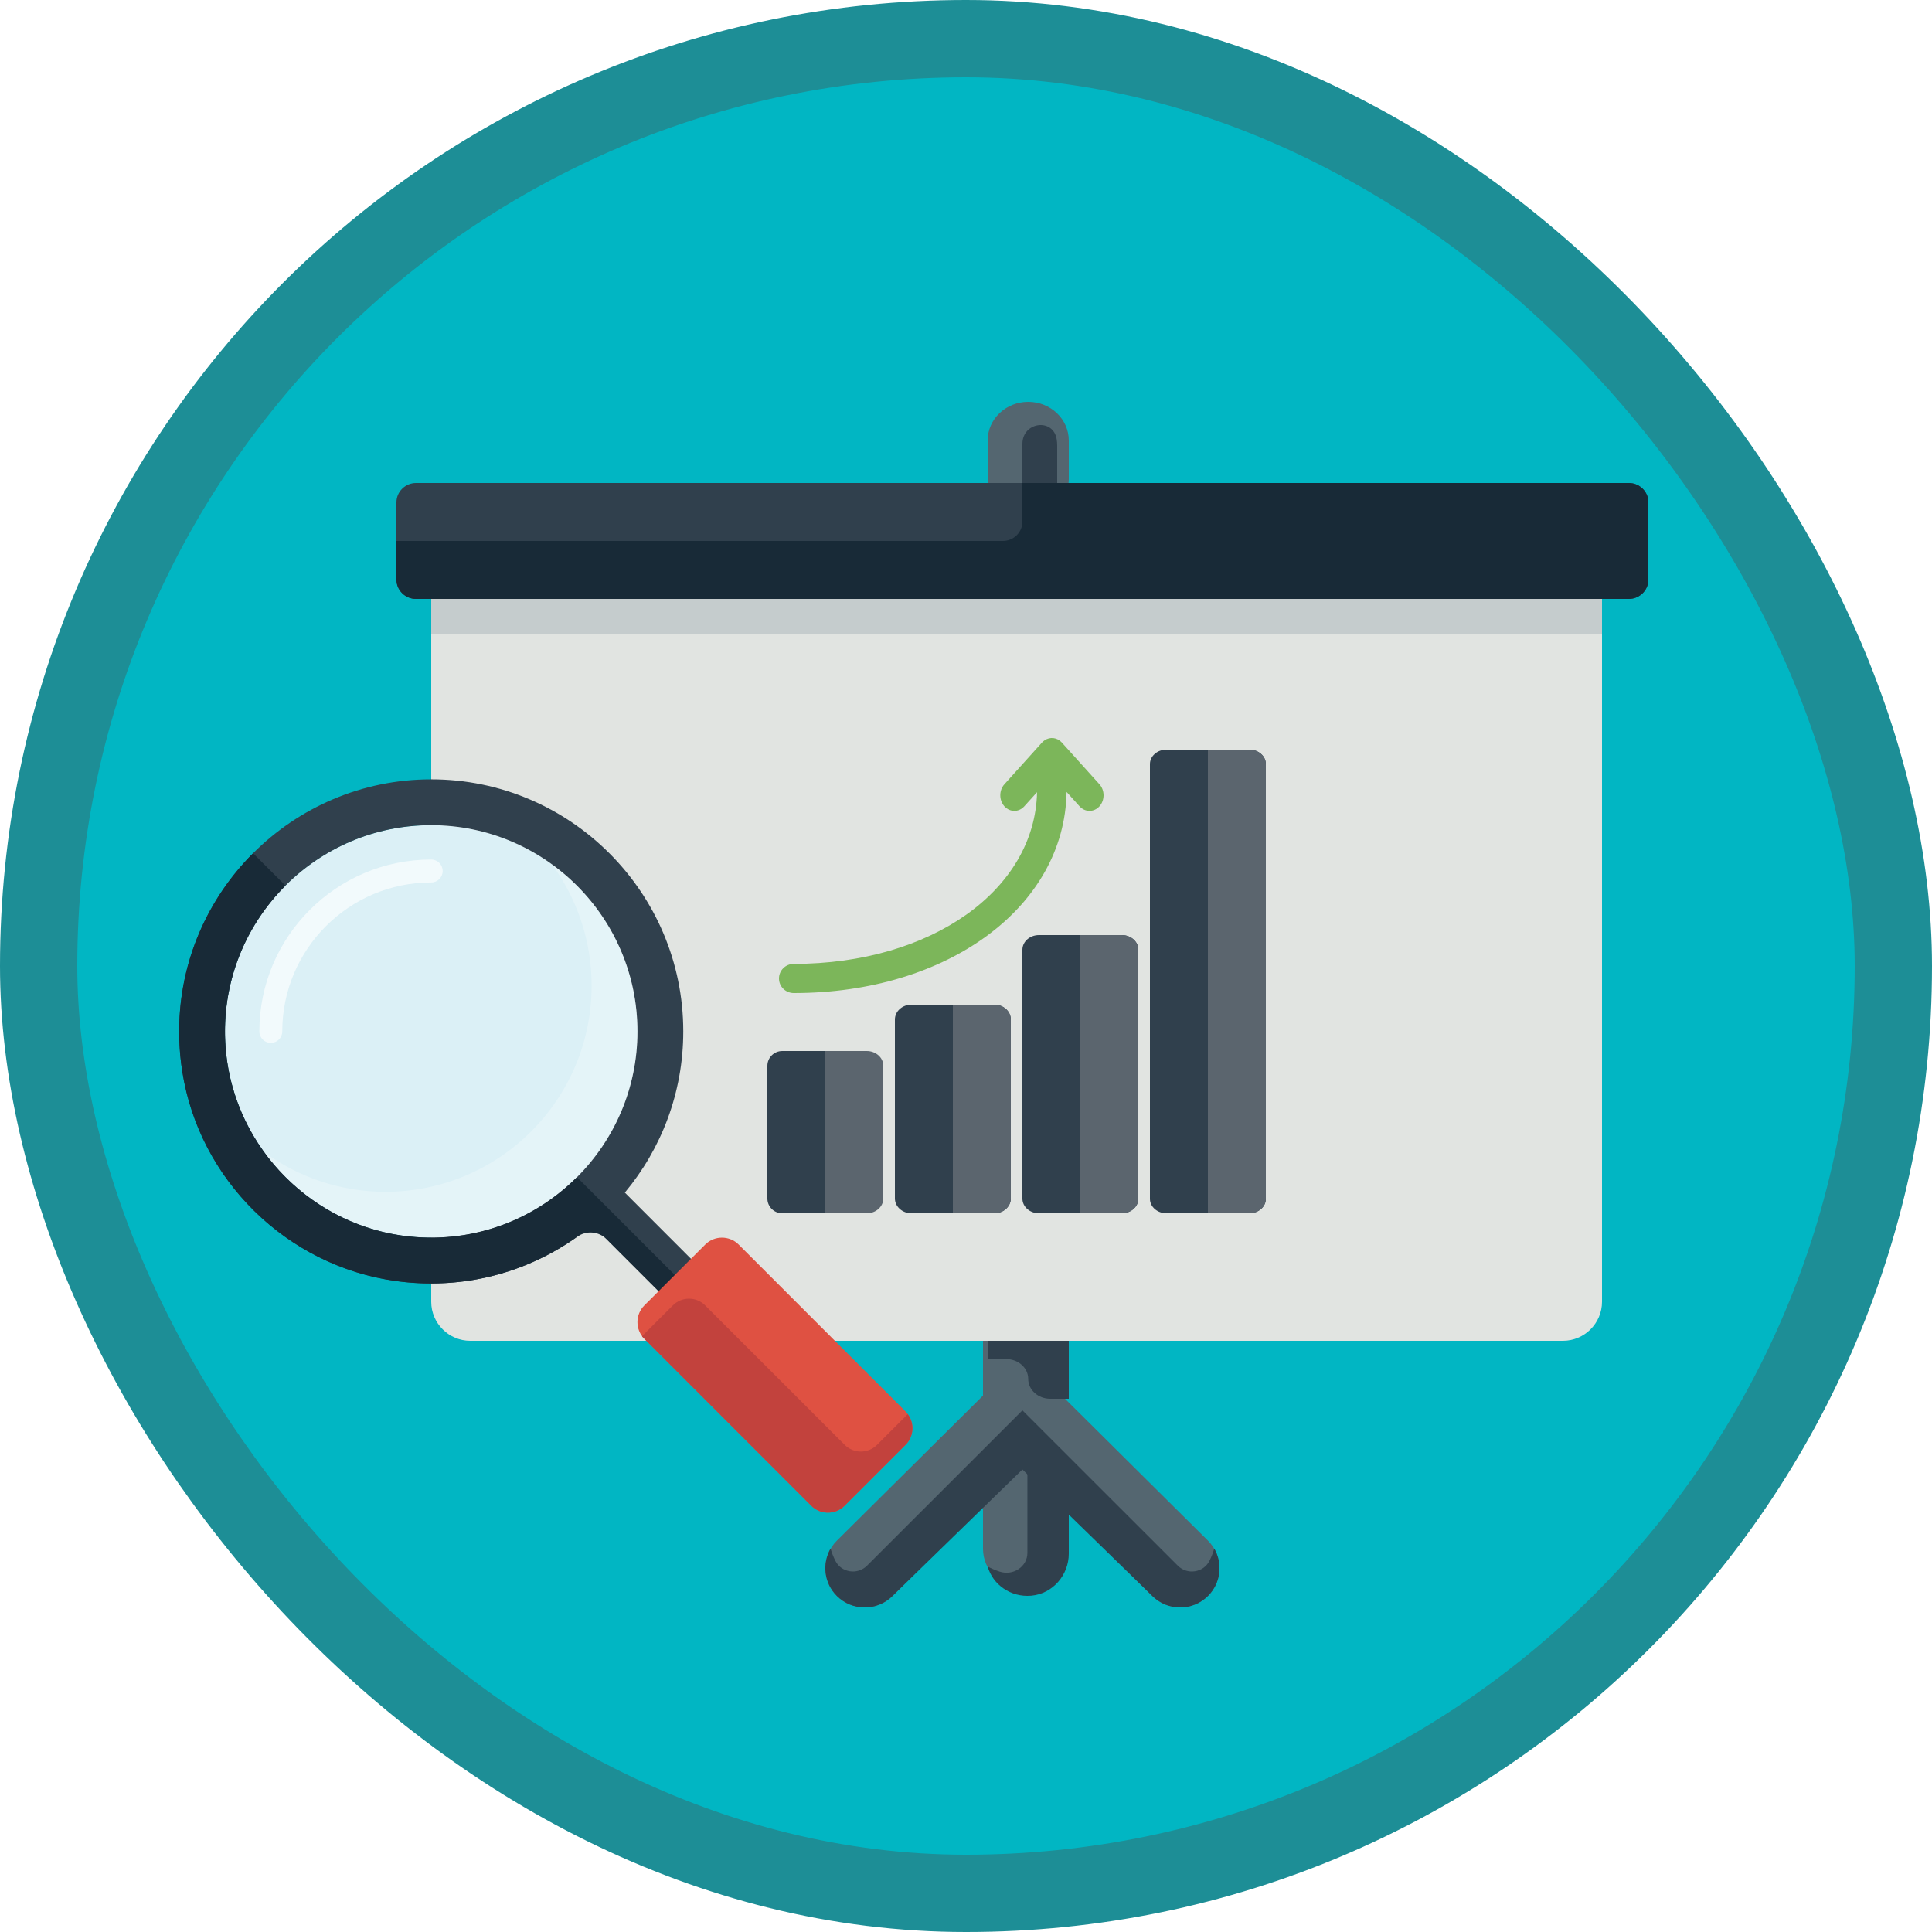 <?xml version="1.0" encoding="UTF-8"?>
<svg width="100px" height="100px" viewBox="0 0 100 100" version="1.1" xmlns="http://www.w3.org/2000/svg" xmlns:xlink="http://www.w3.org/1999/xlink">
    <!-- Generator: Sketch 52.5 (67469) - http://www.bohemiancoding.com/sketch -->
    <title>Work with Dynamics for Marketing/analyzing-results-in-dynamics-365-for-marketing</title>
    <desc>Created with Sketch.</desc>
    <defs>
        <rect id="path-1" x="0" y="0" width="96" height="96" rx="48"></rect>
        <filter x="-3.9%" y="-4.0%" width="108.0%" height="109.0%" filterUnits="objectBoundingBox" id="filter-3">
            <feOffset dx="0" dy="1" in="SourceAlpha" result="shadowOffsetOuter1"></feOffset>
            <feColorMatrix values="0 0 0 0 0   0 0 0 0 0   0 0 0 0 0  0 0 0 0.102 0" type="matrix" in="shadowOffsetOuter1" result="shadowMatrixOuter1"></feColorMatrix>
            <feMerge>
                <feMergeNode in="shadowMatrixOuter1"></feMergeNode>
                <feMergeNode in="SourceGraphic"></feMergeNode>
            </feMerge>
        </filter>
        <filter x="-9.7%" y="-10.2%" width="120.2%" height="122.0%" filterUnits="objectBoundingBox" id="filter-4">
            <feOffset dx="0" dy="1" in="SourceAlpha" result="shadowOffsetOuter1"></feOffset>
            <feColorMatrix values="0 0 0 0 0   0 0 0 0 0   0 0 0 0 0  0 0 0 0.097 0" type="matrix" in="shadowOffsetOuter1" result="shadowMatrixOuter1"></feColorMatrix>
            <feMerge>
                <feMergeNode in="shadowMatrixOuter1"></feMergeNode>
                <feMergeNode in="SourceGraphic"></feMergeNode>
            </feMerge>
        </filter>
        <filter x="-10.3%" y="-10.5%" width="120.5%" height="121.1%" filterUnits="objectBoundingBox" id="filter-5">
            <feOffset dx="0" dy="2" in="SourceAlpha" result="shadowOffsetOuter1"></feOffset>
            <feColorMatrix values="0 0 0 0 0   0 0 0 0 0   0 0 0 0 0  0 0 0 0.095 0" type="matrix" in="shadowOffsetOuter1" result="shadowMatrixOuter1"></feColorMatrix>
            <feMerge>
                <feMergeNode in="shadowMatrixOuter1"></feMergeNode>
                <feMergeNode in="SourceGraphic"></feMergeNode>
            </feMerge>
        </filter>
        <path d="M22.128,11.454 C22.128,17.349 17.348,22.128 11.454,22.128 C5.559,22.128 0.779,17.349 0.779,11.454 C0.779,5.559 5.559,0.779 11.454,0.779 C17.348,0.779 22.128,5.559 22.128,11.454" id="path-6"></path>
    </defs>
    <g id="Badges" stroke="none" stroke-width="1" fill="none" fill-rule="evenodd">
        <g id="Work-with-Dynamics-for-Marketing" transform="translate(-50, -1060)">
            <g id="Work-with-Dynamics-for-Marketing/analyzing-results-in-dynamics-365-for-marketing" transform="translate(50, 1060)">
                <g id="Mask" transform="translate(2, 2)">
                    <mask id="mask-2" fill="white">
                        <use xlink:href="#path-1"></use>
                    </mask>
                    <use id="BG" fill="#01B6C3" xlink:href="#path-1"></use>
                    <g id="Group-4" mask="url(#mask-2)">
                        <g transform="translate(18.52, 17.8)">
                            <g id="Group-23" filter="url(#filter-3)" transform="translate(-0, -0)">
                                <path d="M42.003,58.943 L34.44,51.437 L34.44,48.225 C34.44,47.106 33.526,46.2 32.4,46.2 C31.274,46.2 30.36,47.106 30.36,48.225 L30.36,51.437 L22.797,58.943 C22.001,59.734 22.001,61.016 22.797,61.807 C23.196,62.203 23.718,62.4 24.24,62.4 C24.762,62.4 25.283,62.203 25.682,61.807 L30.36,57.163 L30.36,59.362 C30.36,60.48 31.274,61.388 32.4,61.388 C33.526,61.388 34.44,60.48 34.44,59.362 L34.44,57.163 L39.118,61.807 C39.517,62.203 40.038,62.4 40.56,62.4 C41.082,62.4 41.604,62.203 42.003,61.807 C42.799,61.016 42.799,59.734 42.003,58.943" id="Fill-1016" fill="#546670"></path>
                                <path d="M62.4,10.2 L62.4,46.579 C62.4,47.691 61.491,48.6 60.38,48.6 L3.82,48.6 C2.709,48.6 1.8,47.691 1.8,46.579 L1.8,10.2 L62.4,10.2" id="Fill-1017" fill="#E1E4E1"></path>
                                <path d="M32.7,6 C31.541,6 30.6,5.104 30.6,4 L30.6,2 C30.6,0.895 31.541,0 32.7,0 C33.859,0 34.8,0.895 34.8,2 L34.8,4 C34.8,5.104 33.859,6 32.7,6" id="Fill-1018" fill="#546670"></path>
                                <path d="M64.8,9.2 C64.8,9.75 64.344,10.2 63.788,10.2 L1.012,10.2 C0.456,10.2 0,9.75 0,9.2 L0,5.2 C0,4.65 0.456,4.2 1.012,4.2 L63.788,4.2 C64.344,4.2 64.8,4.65 64.8,5.2 L64.8,9.2" id="Fill-1019" fill="#30404D"></path>
                                <polygon id="Fill-1020" fill="#C5CCCD" points="1.8 12 62.4 12 62.4 10.2 1.8 10.2"></polygon>
                                <path d="M24.355,60.241 C23.865,60.729 23.026,60.604 22.717,59.984 C22.612,59.773 22.529,59.561 22.471,59.351 C22.025,60.13 22.127,61.137 22.793,61.802 C23.192,62.201 23.713,62.4 24.236,62.4 C24.758,62.4 25.28,62.201 25.679,61.802 L32.4,55.26 L32.4,52.2 L24.355,60.241" id="Fill-1022" fill="#30404D"></path>
                                <path d="M40.445,60.241 C40.934,60.729 41.774,60.604 42.083,59.984 C42.188,59.773 42.271,59.561 42.329,59.351 C42.775,60.13 42.673,61.137 42.007,61.802 C41.608,62.201 41.087,62.4 40.564,62.4 C40.042,62.4 39.52,62.201 39.121,61.802 L32.4,55.26 L32.4,52.2 L40.445,60.241" id="Fill-1023" fill="#30404D"></path>
                                <path d="M32.658,54.6 L32.658,59.576 C32.658,60.291 31.919,60.779 31.216,60.545 C30.995,60.472 30.788,60.384 30.6,60.282 C30.865,61.212 31.78,61.883 32.853,61.792 C33.98,61.696 34.8,60.708 34.8,59.621 L34.8,54.6 L32.658,54.6" id="Fill-1024" fill="#30404D"></path>
                                <path d="M30.6,48.6 L30.6,49.546 L31.56,49.546 C32.19,49.546 32.7,50.005 32.7,50.573 C32.7,51.14 33.21,51.6 33.84,51.6 L34.8,51.6 L34.8,48.6 L30.6,48.6" id="Fill-1025" fill="#30404D"></path>
                                <path d="M1.012,10.2 L63.788,10.2 C64.344,10.2 64.8,9.75 64.8,9.2 L64.8,5.2 C64.8,4.65 64.344,4.2 63.788,4.2 L32.4,4.2 L32.4,6.2 C32.4,6.752 31.946,7.2 31.387,7.2 L0,7.2 L0,9.2 C0,9.75 0.456,10.2 1.012,10.2" id="Fill-1026" fill="#182A37"></path>
                                <path d="M32.4,2.174 L32.4,4.2 L34.2,4.2 L34.2,2.267 C34.2,2.156 34.191,2.048 34.175,1.943 C33.998,0.817 32.4,1.033 32.4,2.174" id="Fill-1027" fill="#30404D"></path>
                            </g>
                            <g id="Group-18" filter="url(#filter-4)" transform="translate(19.2, 17.4)">
                                <path d="M24.943,0.6 L20.657,0.6 C20.184,0.6 19.8,0.936 19.8,1.35 L19.8,23.85 C19.8,24.264 20.184,24.6 20.657,24.6 L24.943,24.6 C25.416,24.6 25.8,24.264 25.8,23.85 L25.8,1.35 C25.8,0.936 25.416,0.6 24.943,0.6" id="Fill-49" fill="#30404D"></path>
                                <path d="M18.343,10.2 L14.057,10.2 C13.584,10.2 13.2,10.539 13.2,10.958 L13.2,23.842 C13.2,24.26 13.584,24.6 14.057,24.6 L18.343,24.6 C18.816,24.6 19.2,24.26 19.2,23.842 L19.2,10.958 C19.2,10.539 18.816,10.2 18.343,10.2" id="Fill-50" fill="#30404D"></path>
                                <path d="M11.743,13.8 L7.457,13.8 C6.984,13.8 6.6,14.145 6.6,14.571 L6.6,23.829 C6.6,24.254 6.984,24.6 7.457,24.6 L11.743,24.6 C12.216,24.6 12.6,24.254 12.6,23.829 L12.6,14.571 C12.6,14.145 12.216,13.8 11.743,13.8" id="Fill-51" fill="#30404D"></path>
                                <path d="M4.629,16.2 L0.771,16.2 C0.345,16.2 0,16.542 0,16.964 L0,23.836 C0,24.258 0.345,24.6 0.771,24.6 L4.629,24.6 C5.054,24.6 5.4,24.258 5.4,23.836 L5.4,16.964 C5.4,16.542 5.054,16.2 4.629,16.2" id="Fill-52" fill="#30404D"></path>
                                <path d="M17.187,2.393 C17.186,2.391 17.184,2.39 17.182,2.388 L15.247,0.242 C15.245,0.24 15.244,0.237 15.242,0.235 C14.999,-0.034 14.627,-0.072 14.346,0.12 C14.299,0.152 14.254,0.19 14.212,0.235 L12.268,2.393 C11.984,2.708 11.984,3.219 12.268,3.535 C12.553,3.851 13.013,3.85 13.297,3.535 L13.958,2.803 C13.845,7.881 8.471,11.691 1.364,11.691 C0.942,11.691 0.6,12.029 0.6,12.446 C0.6,12.862 0.942,13.2 1.364,13.2 C9.35,13.2 15.385,8.736 15.486,2.791 L16.157,3.535 L16.158,3.535 C16.442,3.85 16.902,3.851 17.188,3.535 C17.471,3.22 17.471,2.708 17.187,2.393" id="Fill-53" fill="#7CB65A"></path>
                                <path d="M24.943,0.6 L22.8,0.6 L22.8,24.6 L24.943,24.6 C25.416,24.6 25.8,24.264 25.8,23.85 L25.8,1.35 C25.8,0.936 25.416,0.6 24.943,0.6" id="Fill-54" fill="#5B656E"></path>
                                <path d="M18.343,10.2 L16.2,10.2 L16.2,24.6 L18.343,24.6 C18.816,24.6 19.2,24.26 19.2,23.842 L19.2,10.958 C19.2,10.54 18.816,10.2 18.343,10.2" id="Fill-55" fill="#5B656E"></path>
                                <path d="M11.743,13.8 L9.6,13.8 L9.6,24.6 L11.743,24.6 C12.216,24.6 12.6,24.254 12.6,23.829 L12.6,14.571 C12.6,14.146 12.216,13.8 11.743,13.8" id="Fill-56" fill="#5B656E"></path>
                                <path d="M5.143,16.2 L3,16.2 L3,24.6 L5.143,24.6 C5.616,24.6 6,24.258 6,23.836 L6,16.964 C6,16.542 5.616,16.2 5.143,16.2" id="Fill-57" fill="#5B656E"></path>
                            </g>
                        </g>
                    </g>
                    <g id="Mag" filter="url(#filter-5)" mask="url(#mask-2)">
                        <g transform="translate(6.68, 36.339)">
                            <g id="Group" stroke-width="1" fill="none" transform="translate(2.186, 1.593)">
                                <mask id="mask-7" fill="white">
                                    <use xlink:href="#path-6"></use>
                                </mask>
                                <use id="Fill-1290" fill="#FFFFFF" xlink:href="#path-6"></use>
                            </g>
                            <path d="M24.314,13.047 C24.314,18.942 19.534,23.721 13.64,23.721 C7.745,23.721 2.965,18.942 2.965,13.047 C2.965,7.152 7.745,2.372 13.64,2.372 C19.534,2.372 24.314,7.152 24.314,13.047" id="Fill-1290" fill="#C7E7F1" opacity="0.652"></path>
                            <path d="M5.337,13.64 C5.011,13.64 4.744,13.375 4.744,13.047 C4.744,8.141 8.735,4.151 13.64,4.151 C13.966,4.151 14.233,4.416 14.233,4.744 C14.233,5.072 13.966,5.337 13.64,5.337 C9.388,5.337 5.93,8.796 5.93,13.047 C5.93,13.375 5.663,13.64 5.337,13.64" id="Fill-1291" fill="#FFFFFE" opacity="0.652"></path>
                            <path d="M2.965,13.047 C2.965,7.161 7.751,2.372 13.64,2.372 C19.523,2.372 24.314,7.161 24.314,13.047 C24.314,18.933 19.523,23.721 13.64,23.721 C7.751,23.721 2.965,18.933 2.965,13.047 Z M28.709,26.441 L23.662,21.39 C25.548,19.127 26.686,16.218 26.686,13.047 C26.686,5.853 20.833,0 13.64,0 C6.446,0 0.593,5.853 0.593,13.047 C0.593,20.241 6.446,26.093 13.64,26.093 C16.812,26.093 19.718,24.955 21.984,23.067 L27.036,28.118 L28.709,26.441 Z" id="Fill-1292" fill="#30404D"></path>
                            <path d="M19.902,4.414 C21.177,6.174 21.942,8.333 21.942,10.675 C21.942,16.57 17.162,21.349 11.268,21.349 C8.925,21.349 6.766,20.586 5.005,19.307 C6.944,21.978 10.087,23.721 13.64,23.721 C19.534,23.721 24.314,18.942 24.314,13.047 C24.314,9.493 22.571,6.354 19.902,4.414" id="Fill-1293" fill="#FFFFFF" opacity="0.257"></path>
                            <path d="M11.789,25.965 C15.306,26.452 18.603,25.525 21.201,23.673 C21.669,23.338 22.31,23.393 22.719,23.801 L26.194,27.279 L27.873,27.279 L21.183,20.591 C19.013,22.761 15.917,24.004 12.549,23.666 C7.555,23.167 3.517,19.13 3.019,14.139 C2.681,10.768 3.926,7.671 6.096,5.502 L4.418,3.826 C1.613,6.634 0.071,10.713 0.753,15.115 C1.619,20.726 6.168,25.186 11.789,25.965" id="Fill-1294" fill="#182A37"></path>
                            <path d="M38.191,32.72 C38.666,33.194 38.666,33.97 38.191,34.445 L35.036,37.598 C34.562,38.073 33.785,38.073 33.311,37.598 L24.67,28.955 C24.196,28.482 24.196,27.705 24.67,27.231 L27.825,24.077 C28.3,23.603 29.076,23.603 29.551,24.077 L38.191,32.72" id="Fill-1296" fill="#DF5142"></path>
                            <path d="M38.304,32.859 L36.715,34.447 C36.252,34.91 35.505,34.91 35.042,34.447 L27.819,27.228 C27.357,26.765 26.609,26.765 26.147,27.228 L24.557,28.817 C24.557,28.827 24.557,28.832 24.557,28.842 L33.311,37.598 C33.785,38.073 34.562,38.073 35.036,37.598 L38.191,34.445 C38.624,34.013 38.66,33.335 38.304,32.859" id="Fill-1297" fill="#C2423D"></path>
                        </g>
                    </g>
                </g>
                <g id="Dynamic-Border" stroke="#1D8E96" stroke-width="4">
                    <rect id="Azure-Border" x="2" y="2" width="96" height="96" rx="48"></rect>
                </g>
            </g>
        </g>
    </g>
</svg>